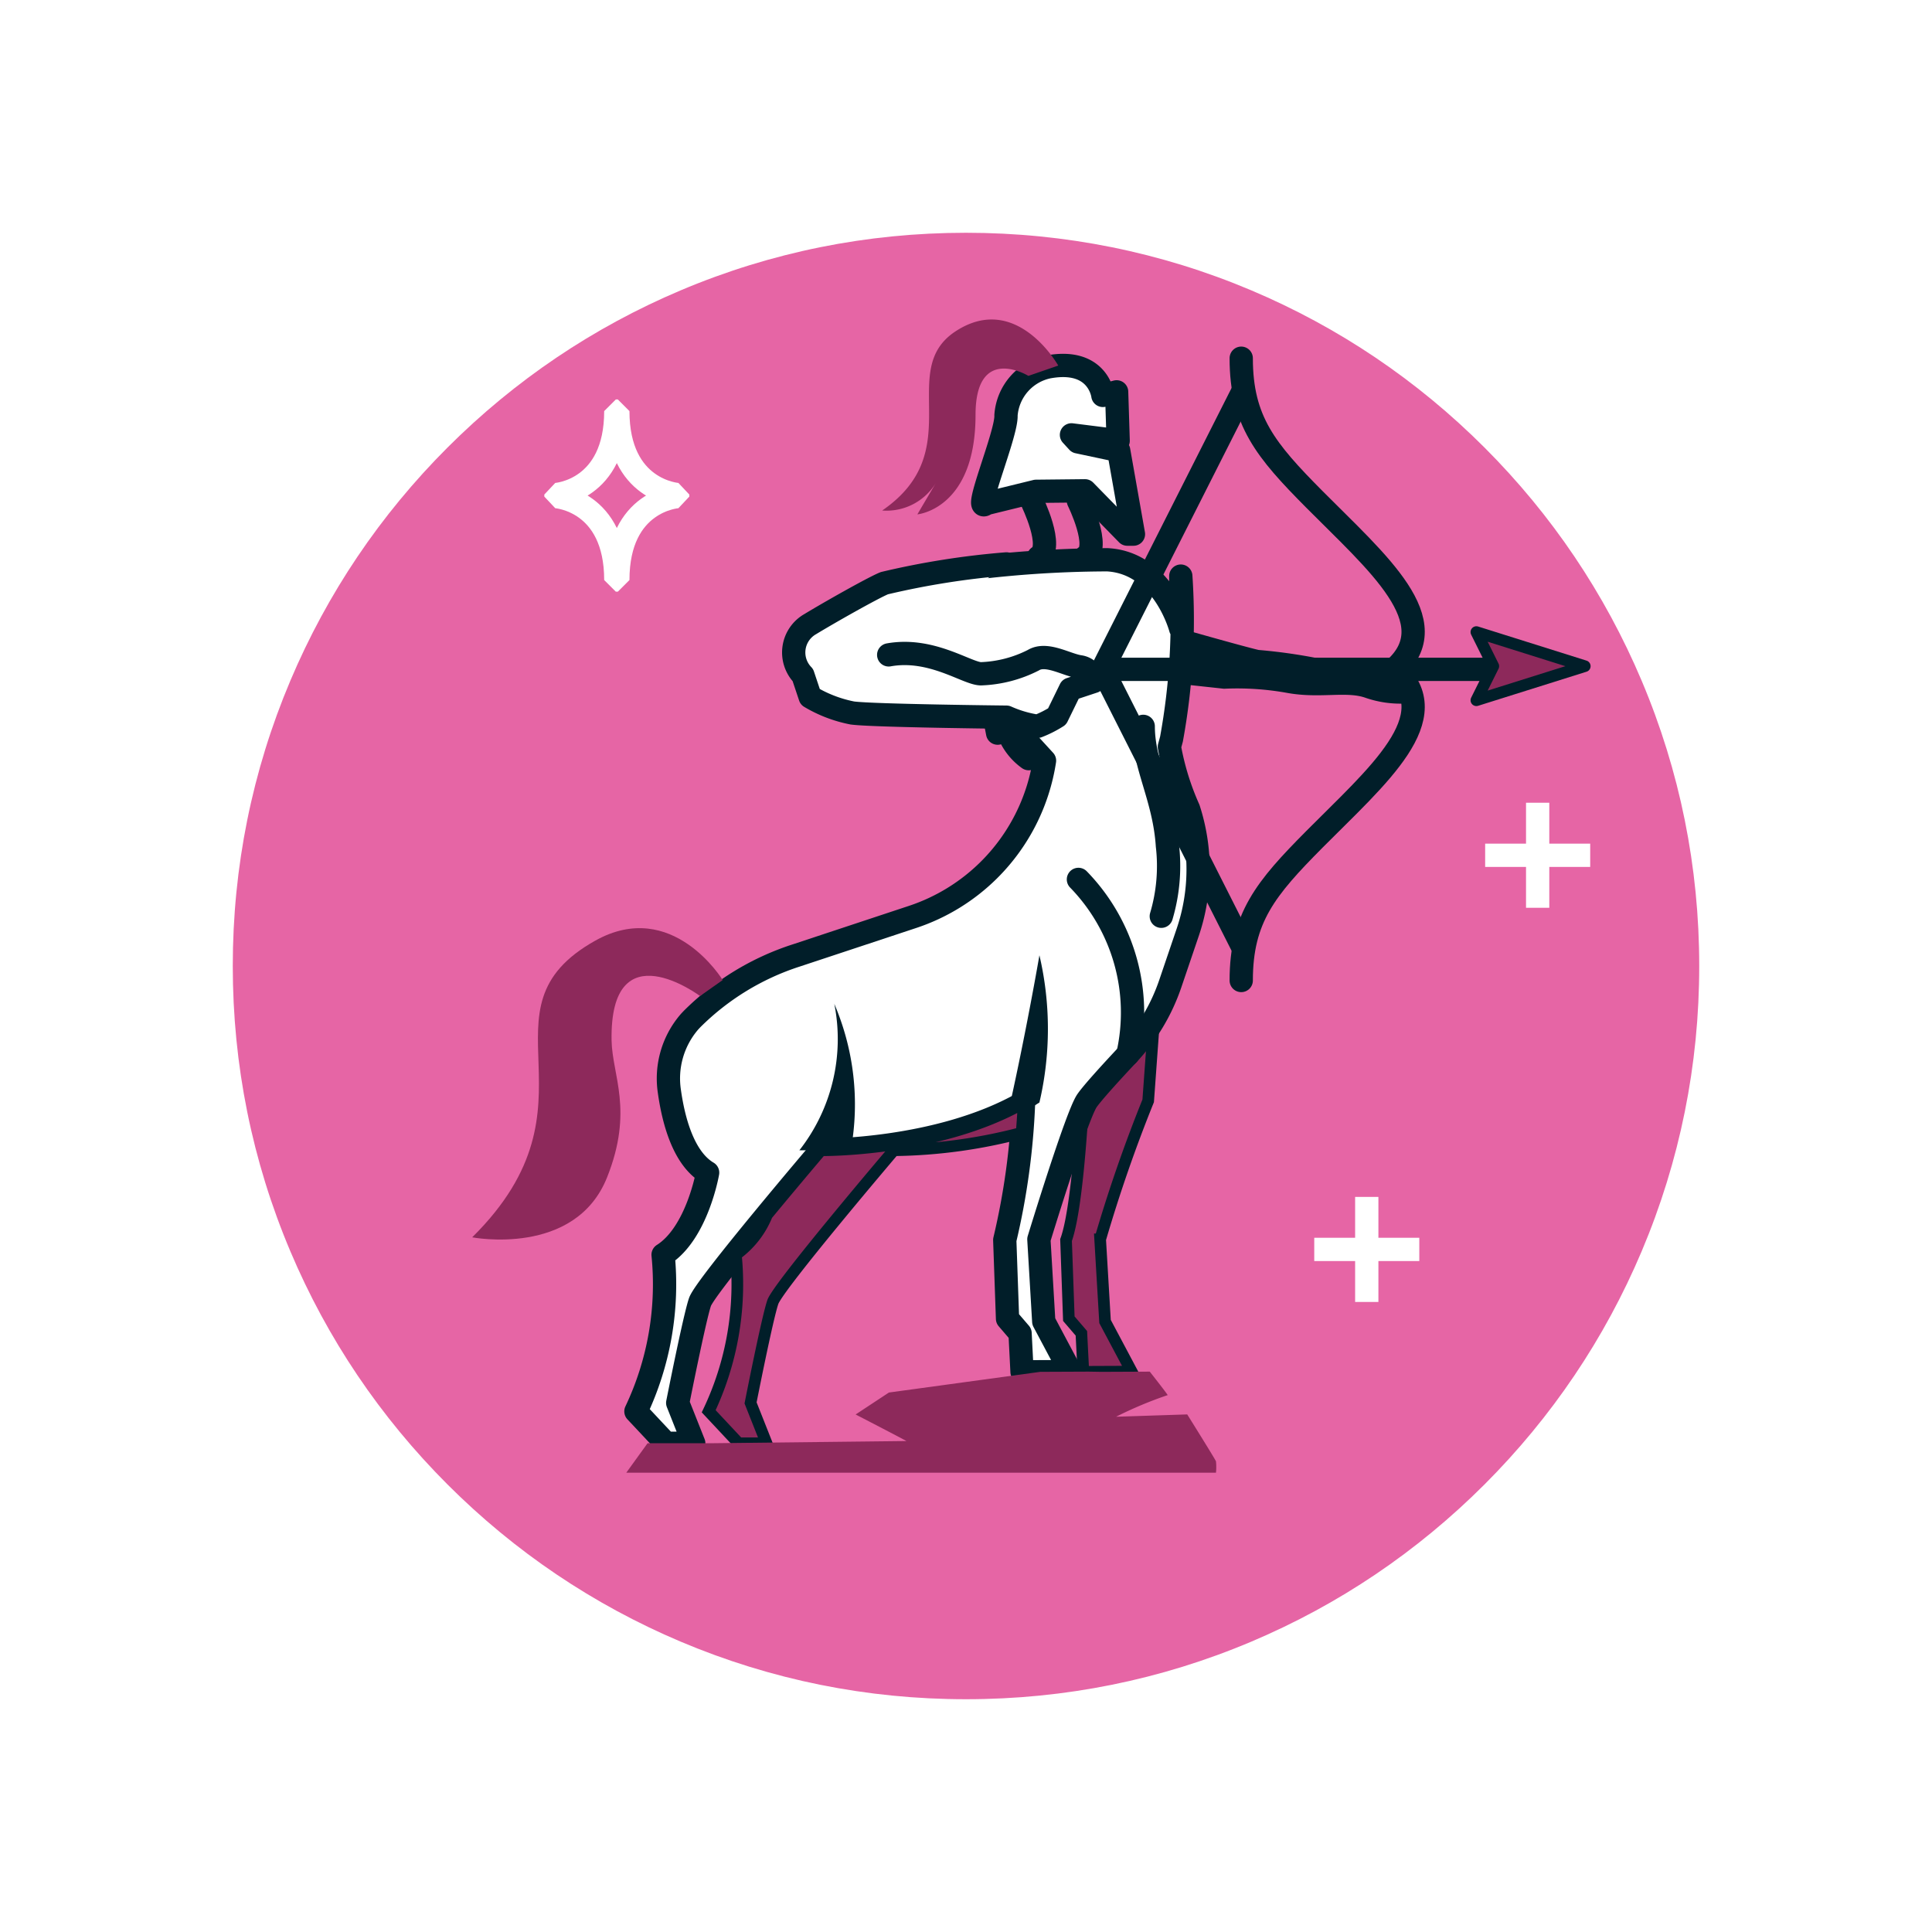 <svg xmlns="http://www.w3.org/2000/svg" width="83" height="83" viewBox="0 0 83 83">
    <defs>
        <filter id="Path_6806" width="83" height="83" x="0" y="0" filterUnits="userSpaceOnUse">
            <feOffset dy="3"/>
            <feGaussianBlur result="blur" stdDeviation="3"/>
            <feFlood flood-opacity=".078"/>
            <feComposite in2="blur" operator="in"/>
            <feComposite in="SourceGraphic"/>
        </filter>
        <style>
            .cls-2{fill:#2a222f;stroke:#fff;stroke-linecap:square}.cls-2,.cls-8{stroke-linejoin:bevel}.cls-10,.cls-11,.cls-8{fill:none}.cls-4,.cls-7{fill:#8d295b}.cls-10,.cls-11,.cls-4,.cls-5,.cls-8{stroke:#011e29}.cls-4{stroke-width:.5px}.cls-5{fill:#fff}.cls-10,.cls-11,.cls-5,.cls-8{stroke-linecap:round}.cls-10,.cls-5{stroke-linejoin:round}.cls-6{fill:#011e29}
        </style>
    </defs>
    <g id="Group_7592" transform="translate(-345 -1776.719)">
        <g id="Group_7566" transform="translate(0 949.219)">
            <g filter="url(#Path_6806)" transform="matrix(1, 0, 0, 1, 345, 827.5)">
                <g id="Path_6806-2" fill="#e665a5" stroke="none">
                    <path d="M32.5 64.5c-4.32 0-8.51-.846-12.456-2.515-3.81-1.611-7.232-3.919-10.171-6.858-2.94-2.939-5.247-6.36-6.858-10.171C1.346 41.01.5 36.82.5 32.5s.846-8.51 2.515-12.456c1.611-3.81 3.919-7.232 6.858-10.171 2.939-2.94 6.36-5.247 10.171-6.858C23.99 1.346 28.18.5 32.5.5s8.51.846 12.456 2.515c3.81 1.611 7.232 3.919 10.171 6.858 2.94 2.939 5.247 6.36 6.858 10.171C63.654 23.99 64.5 28.18 64.5 32.5s-.846 8.51-2.515 12.456c-1.611 3.81-3.919 7.232-6.858 10.171-2.939 2.94-6.36 5.247-10.171 6.858C41.01 63.654 36.82 64.5 32.5 64.5z" transform="translate(9 6)"/>
                    <path fill="#fff" d="M32.5 1c-4.253 0-8.378.833-12.26 2.475-3.752 1.587-7.12 3.858-10.014 6.751-2.893 2.893-5.164 6.262-6.751 10.013C1.833 24.122 1 28.247 1 32.5s.833 8.378 2.475 12.26c1.587 3.752 3.858 7.12 6.751 10.014 2.893 2.893 6.262 5.164 10.013 6.751C24.122 63.167 28.247 64 32.5 64s8.378-.833 12.26-2.475c3.752-1.587 7.12-3.858 10.014-6.751 2.893-2.893 5.164-6.262 6.751-10.013C63.167 40.878 64 36.753 64 32.5s-.833-8.378-2.475-12.26c-1.587-3.752-3.858-7.12-6.751-10.014-2.893-2.893-6.262-5.164-10.013-6.751C40.878 1.833 36.753 1 32.5 1m0-1C50.45 0 65 14.55 65 32.5S50.45 65 32.5 65 0 50.45 0 32.5 14.55 0 32.5 0z" transform="translate(9 6)"/>
                </g>
            </g>
            <g id="Group_6909" transform="translate(401.961 879.42)">
                <path id="Line_1" d="M0 0L0 3.513" class="cls-2" transform="translate(1.756)"/>
                <path id="Line_2" d="M3.513 0L0 0" class="cls-2" transform="translate(0 1.756)"/>
            </g>
            <path id="Path_6807" fill="none" stroke="#fff" stroke-linecap="square" stroke-linejoin="bevel" d="M68.607 49.021s2.572.156 2.572 3.585h.086c0-3.429 2.572-3.585 2.572-3.585v-.088s-2.572-.156-2.572-3.585h-.086c0 3.429-2.572 3.585-2.572 3.585z" transform="translate(300.277 799.813)"/>
            <g id="Group_6910" transform="translate(409.303 862.487)">
                <path id="Line_35" d="M0 0L0 3.513" class="cls-2" transform="translate(1.756)"/>
                <path id="Line_36" d="M3.513 0L0 0" class="cls-2" transform="translate(0 1.756)"/>
            </g>
        </g>
        <g id="Group_7596" transform="translate(-12574.716 18120.533)">
            <path id="Path_67" d="M87.884 395.6s-.209 5.743-.807 7.388l.12 3.379.539.628.084 1.655 2.077-.009-1.145-2.154-.209-3.528a62.938 62.938 0 0 1 2.063-5.951l.253-3.49z" class="cls-4" transform="translate(12878.437 -16693.529)"/>
            <path id="Path_68" d="M50.8 345.333a48.12 48.12 0 0 1 6.916-.519c2.41.132 3.148 2.954 3.148 2.954l.007-2.252a28.393 28.393 0 0 1-.4 7l-.09.334a11.439 11.439 0 0 0 .823 2.667 8.409 8.409 0 0 1-.035 5.3l-.747 2.2a8.407 8.407 0 0 1-1.826 3.048c-.717.765-1.524 1.649-1.759 1.993-.448.658-2.063 5.951-2.063 5.951l.209 3.528 1.145 2.154-2.078.009-.084-1.655-.539-.628-.119-3.379a30.528 30.528 0 0 0 .807-5.891c-3.678 2.093-8.7 2.033-8.7 2.033s-4.964 5.831-5.2 6.519-.957 4.336-.957 4.336l.688 1.734h-1.2l-1.283-1.369a12.732 12.732 0 0 0 1.167-6.728c1.465-.927 1.913-3.528 1.913-3.528-1.048-.622-1.472-2.266-1.644-3.5a3.725 3.725 0 0 1 .844-2.957c.045-.052.091-.1.136-.147a11.209 11.209 0 0 1 4.456-2.722l5.007-1.658a8.411 8.411 0 0 0 3.279-2.011 8.417 8.417 0 0 0 2.395-4.705l-.7-.765.022.679a2.474 2.474 0 0 1-.975-1.468l-.361.372-.241-1.248-4.07-2.158" class="cls-5" transform="translate(12909.573 -16664.58)"/>
            <path id="Path_69" d="M60.323 397.816a7.745 7.745 0 0 1-1.5 6.291s.825.005 2.214-.036a10.957 10.957 0 0 0-.714-6.255z" class="cls-6" transform="translate(12895.235 -16698.504)"/>
            <path id="Path_70" d="M82.6 399.186s-.621 3.622-1.442 7.194c.485-.28.968-.567 1.442-.869a13.894 13.894 0 0 0 0-6.325z" class="cls-6" transform="translate(12881.77 -16701.961)"/>
            <path id="Path_71" d="M50.686 405.165s-1.122 1.318-2.325 2.775a3.9 3.9 0 0 1-1.336 1.71 12.727 12.727 0 0 1-1.167 6.728l1.286 1.375h1.2l-.687-1.734s.718-3.648.957-4.336 5.2-6.519 5.2-6.519a22.4 22.4 0 0 0 5.489-.748c.06-.756.086-1.285.086-1.285-3.68 2.094-8.703 2.034-8.703 2.034z" class="cls-4" transform="translate(12904.304 -16699.563)"/>
            <g id="Group_7233" transform="translate(12957.615 -16330.087)">
                <path id="Path_73" d="M87 329.07a2.293 2.293 0 0 0-1.818 2.081c.044.789-1.466 4.319-.855 3.79l2.147-.526 2.1-.022 1.821 1.862h.263l-.635-3.593-1.753-.372-.275-.3 2.006.252-.066-2.1-.591.153s-.193-1.619-2.344-1.225z" class="cls-5" transform="translate(-79.863 -327.035)"/>
                <path id="Path_74" d="M75.732 324.214c-2.578 1.684.591 5.131-3.155 7.7a2.484 2.484 0 0 0 2.3-1.172l-.789 1.338s2.5-.221 2.5-4.274c0-3.065 2.27-1.676 2.27-1.676l1.283-.443s-1.789-3.187-4.409-1.473z" class="cls-7" transform="translate(-72.577 -323.709)"/>
            </g>
            <path id="Path_75" d="M24.561 387.863c-.088-4.824 3.8-1.914 3.8-1.914l.973-.686s-2.16-3.546-5.472-1.694c-5.287 2.954.548 6.973-5.289 12.746 0 0 4.423.859 5.794-2.575 1.149-2.882.221-4.378.194-5.877z" class="cls-7" transform="translate(12921.429 -16686.973)"/>
            <path id="Path_76" d="M48.385 437.108c-.1-.065-2.181-1.141-2.181-1.141l1.43-.943 6.5-.889 2.078-.009.552.009 2.077-.009s.861 1.093.764 1.011a16.983 16.983 0 0 0-2.211.927l3.056-.1s1.2 1.919 1.235 2.016a2.4 2.4 0 0 1 0 .488H36.352l.914-1.266h2.76z" class="cls-7" transform="translate(12910.27 -16719.014)"/>
            <path id="Path_77" d="M77.745 346.172A34.691 34.691 0 0 0 72.5 347c-.492.2-2.355 1.255-3.187 1.76a1.4 1.4 0 0 0-.313 2.191l.312.933a5.643 5.643 0 0 0 1.812.692c.874.12 6.621.18 6.621.18a5.077 5.077 0 0 0 1.343.391 4.746 4.746 0 0 0 .832-.421l.573-1.173 1-.331a.7.7 0 0 0-.608-.631c-.579-.09-1.422-.626-1.984-.283a5.357 5.357 0 0 1-2.249.584c-.593 0-2.124-1.143-3.966-.812" class="cls-5" transform="translate(12885.209 -16665.76)"/>
            <path id="Path_78" d="M110.335 350.127s-.57-.206-.9-.293-.942.285-.942.285a4.137 4.137 0 0 1-1.709-.307 23.133 23.133 0 0 0-3.133-.482c-.745-.175-3.352-.92-3.352-.92a13.128 13.128 0 0 1 .021 2.386l1.841.2a12.081 12.081 0 0 1 2.695.175c1.424.263 2.563-.087 3.4.219a4.592 4.592 0 0 0 1.709.241 2.046 2.046 0 0 0 .37-1.504z" class="cls-6" transform="translate(12870.138 -16665.221)"/>
            <path id="Line_49" d="M0 0L16.506 0" class="cls-8" transform="translate(12967.077 -16315.059)"/>
            <path id="Path_79" fill="#8d295b" stroke="#011e29" stroke-linecap="round" stroke-linejoin="round" stroke-width="0.5px" d="M137.487 352.446l-4.657-1.465.728 1.465-.728 1.464z" transform="translate(12850.312 -16667.641)"/>
            <g id="Group_54" transform="translate(12973.04 -16328.425)">
                <path id="Path_80" d="M107.282 317.225c0 2.695 1.056 3.961 3.143 6.064 2.687 2.708 5.735 5.262 3.425 7.3" class="cls-10" transform="translate(-107.282 -317.225)"/>
                <path id="Path_81" d="M107.282 366.483c0-2.695 1.056-3.961 3.143-6.064 2.687-2.708 5.735-5.262 3.425-7.3" class="cls-10" transform="translate(-107.282 -339.749)"/>
            </g>
            <path id="Path_82" d="M97.287 321.168l-6.013 11.9 5.987 11.847" class="cls-10" transform="translate(12875.803 -16648.125)"/>
            <path id="Path_83" d="M90.632 384.87a8.2 8.2 0 0 0-2.125-7.519" class="cls-8" transform="translate(12877.539 -16683.385)"/>
            <path id="Path_84" d="M95.982 359.7c0 1.652.907 3.067 1.039 5.126a7.572 7.572 0 0 1-.263 3.032" class="cls-10" transform="translate(12872.848 -16672.309)"/>
            <path id="Path_11196" d="M12957.693-16324.354s1 2.022.291 2.412" class="cls-11" transform="translate(6.35 2.058)"/>
            <path id="Path_11207" d="M12957.693-16324.354s1 2.022.291 2.412" class="cls-11" transform="translate(8.352 2.058)"/>
        </g>
    </g>
</svg>
